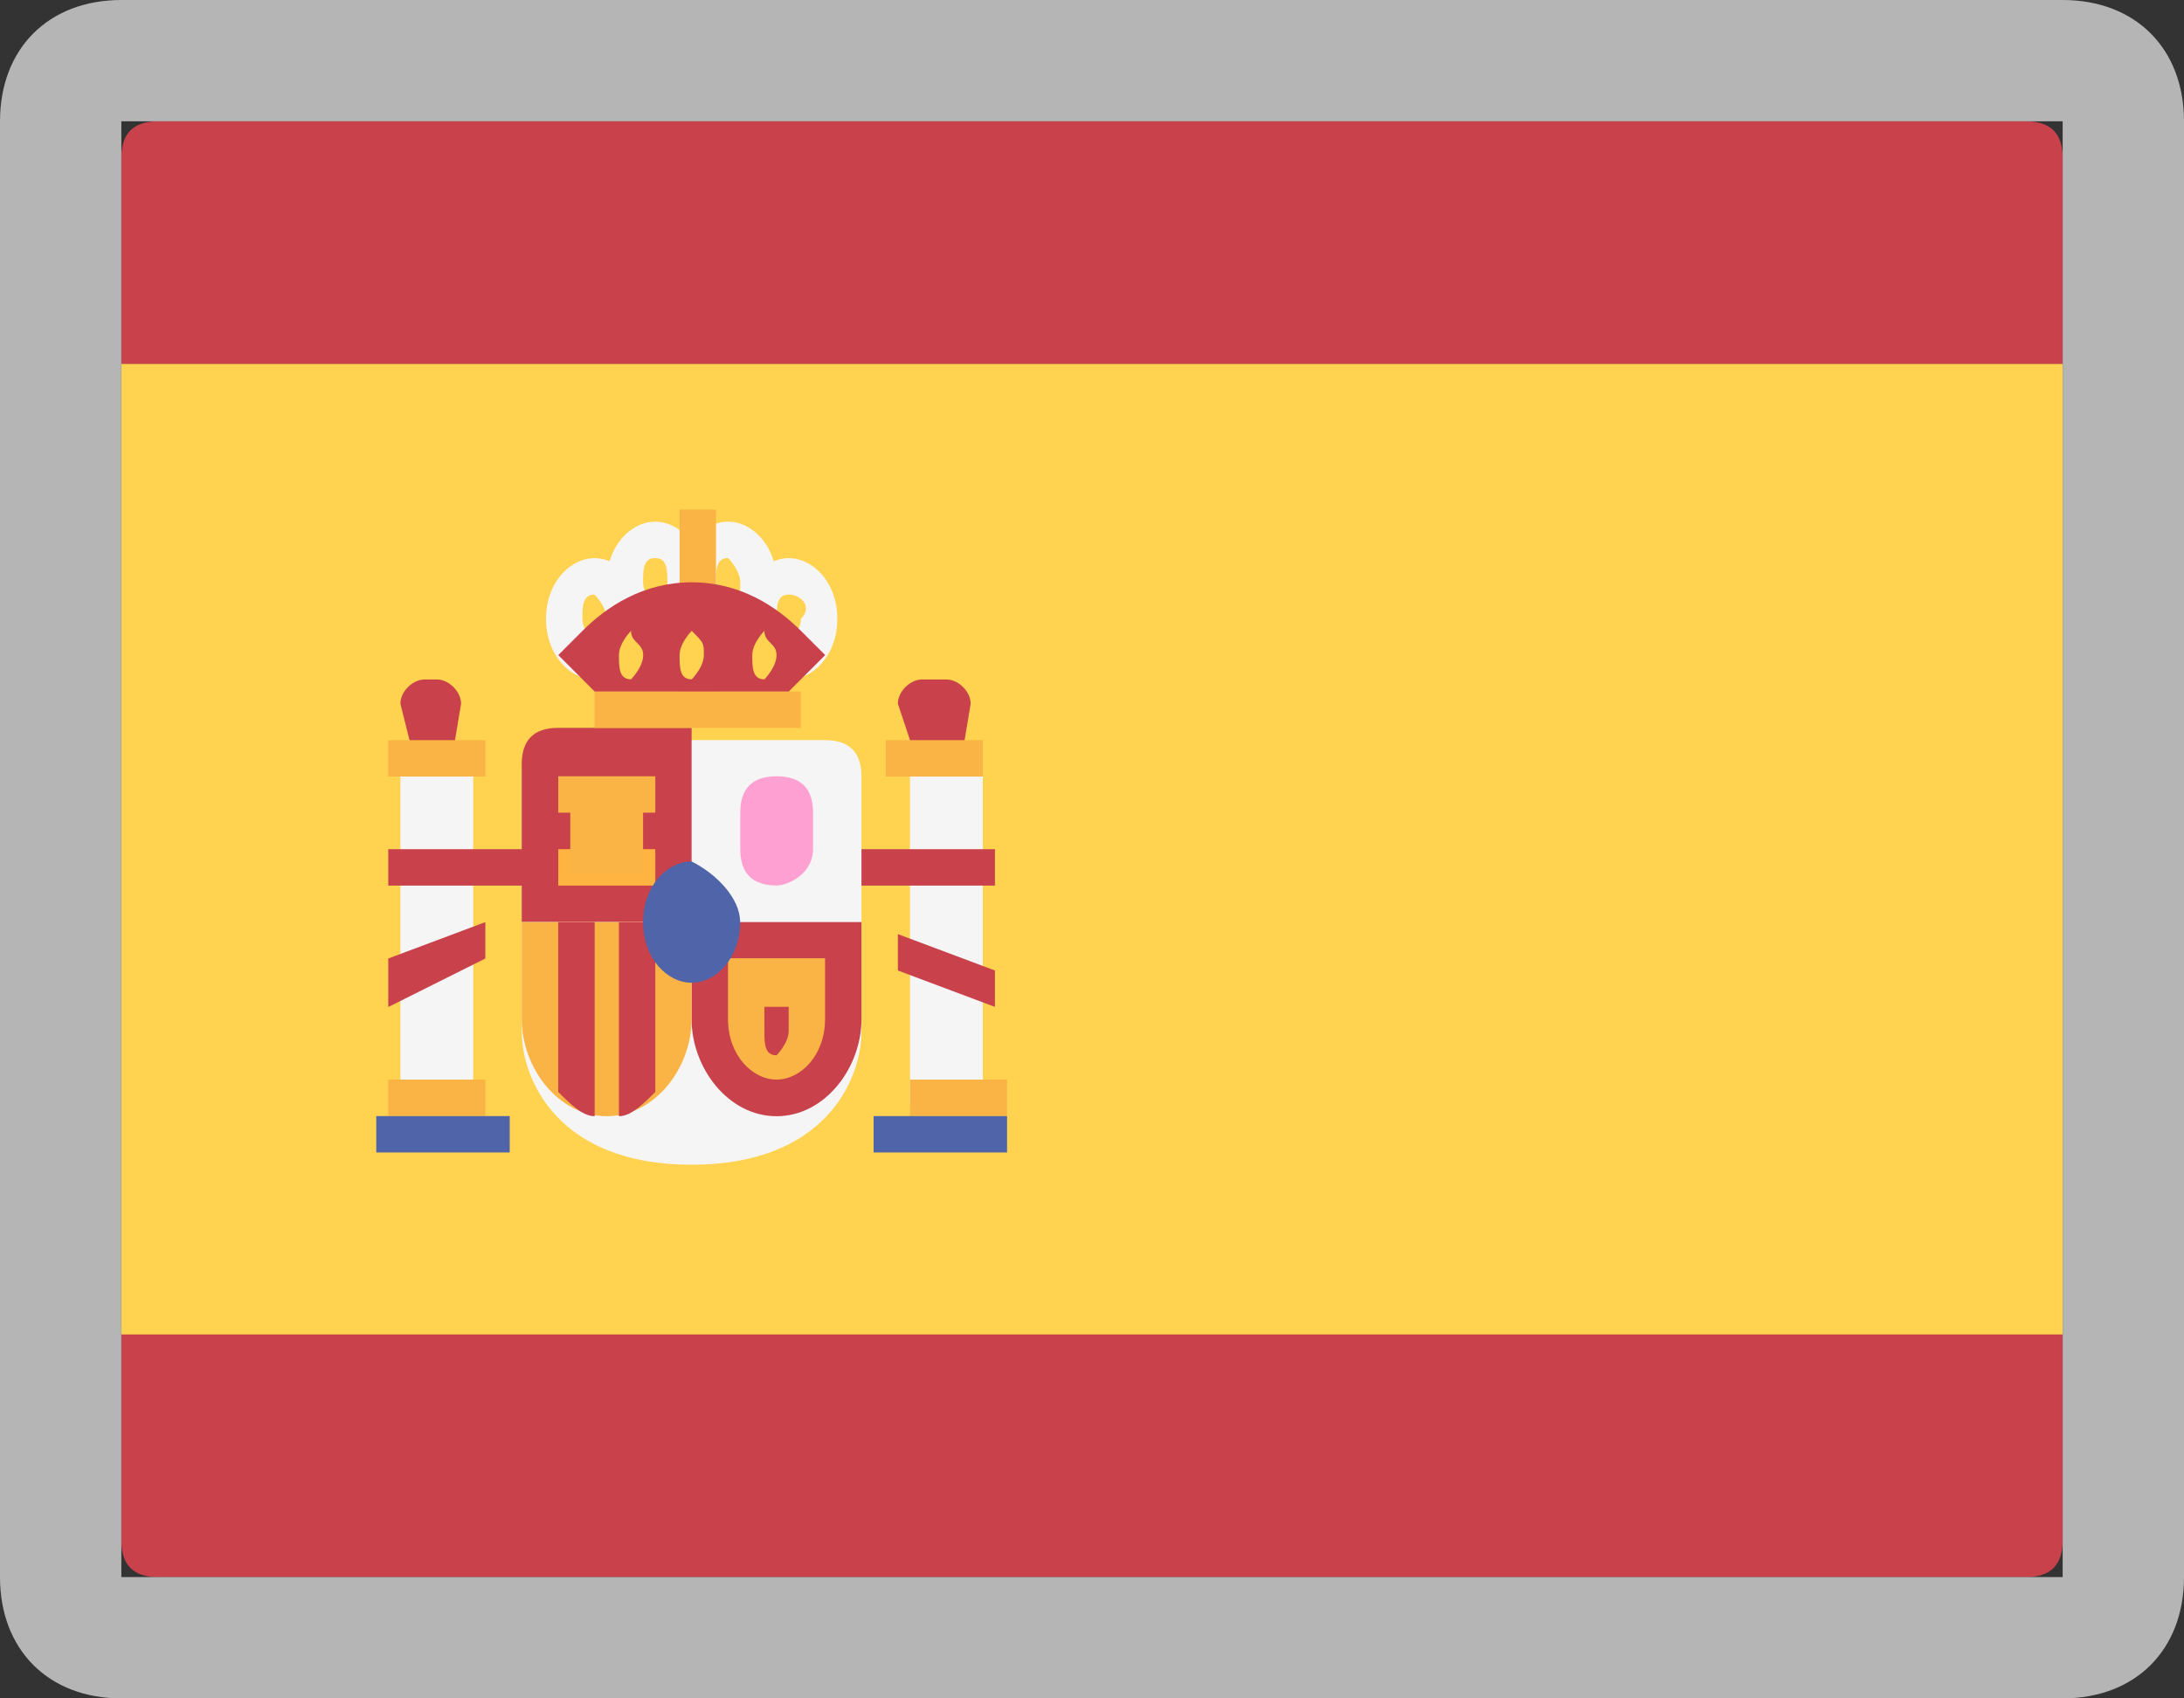 <svg width="18" height="14" viewBox="0 0 18 14" fill="none" xmlns="http://www.w3.org/2000/svg">
<rect x="0" y="0" width="18" height="14" fill="#333333" stroke="none"/>
<g clip-path="url(#clip0_130_181)">
<g clip-path="url(#clip1_130_181)">
<mask id="mask0_130_181" style="mask-type:luminance" maskUnits="userSpaceOnUse" x="-3" y="-53" width="24" height="432">
<path d="M21 -53H-3V379H21V-53Z" fill="white"/>
</mask>
<g mask="url(#mask0_130_181)">
<path d="M1.3 13H16.7C16.9 13 17 12.9 17 12.7V1.3C17 1.1 16.9 1 16.7 1H1.3C1.1 1 1 1.1 1 1.3V12.7C1 12.9 1.1 13 1.3 13Z" fill="#C8414B"/>
<path d="M17 3H1V11H17V3Z" fill="#FFD250"/>
<path d="M7.8 7.001L8 5.801C8 5.701 7.9 5.601 7.8 5.601H7.6C7.5 5.601 7.4 5.701 7.4 5.801L7.8 7.001Z" fill="#C8414B"/>
<path d="M8.1 6.399H7.5V9.099H8.1V6.399Z" fill="#F5F5F5"/>
<path d="M8.1 6.101H7.3V6.401H8.1V6.101Z" fill="#FAB446"/>
<path d="M8.2 7H6.8V7.3H8.2V7Z" fill="#C8414B"/>
<path d="M8.2 8.3L7.4 8V7.7L8.2 8V8.3Z" fill="#C8414B"/>
<path d="M3.6 7.001L3.8 5.801C3.8 5.701 3.7 5.601 3.6 5.601H3.5C3.4 5.601 3.3 5.701 3.3 5.801L3.6 7.001Z" fill="#C8414B"/>
<path d="M4.6 6.101C4.4 6.101 4.3 6.201 4.3 6.401V8.501C4.3 8.901 4.6 9.601 5.7 9.601C6.8 9.601 7.1 8.901 7.1 8.501V6.401C7.1 6.201 7 6.101 6.8 6.101H4.6Z" fill="#F5F5F5"/>
<path d="M5.7 7.6H4.3V6.3C4.3 6.1 4.4 6 4.6 6H5.7V7.6Z" fill="#C8414B"/>
<path d="M5.7 7.601H7.1V8.401C7.1 8.801 6.8 9.201 6.4 9.201C6 9.201 5.7 8.801 5.7 8.401V7.601Z" fill="#C8414B"/>
<path d="M4.3 7.601H5.7V8.401C5.7 8.801 5.4 9.201 5 9.201C4.6 9.201 4.3 8.801 4.3 8.401V7.601Z" fill="#FAB446"/>
<path d="M5.401 9.001V7.601H5.101V9.201C5.201 9.201 5.301 9.101 5.401 9.001Z" fill="#C8414B"/>
<path d="M4.901 9.201V7.601H4.601V9.001C4.701 9.101 4.801 9.201 4.901 9.201Z" fill="#C8414B"/>
<path d="M5.401 7H4.601V7.3H5.401V7Z" fill="#FFB441"/>
<path d="M5.401 6.399H4.601V6.699H5.401V6.399Z" fill="#FAB446"/>
<path d="M5.3 6.601H4.7V7.201H5.3V6.601Z" fill="#FAB446"/>
<path d="M3.9 6.399H3.3V9.099H3.9V6.399Z" fill="#F5F5F5"/>
<path d="M4 8.899H3.2V9.199H4V8.899Z" fill="#FAB446"/>
<path d="M4 6.101H3.2V6.401H4V6.101Z" fill="#FAB446"/>
<path d="M4.201 9.2H3.101V9.5H4.201V9.2Z" fill="#5064AA"/>
<path d="M8.3 8.899H7.5V9.199H8.3V8.899Z" fill="#FAB446"/>
<path d="M8.3 9.2H7.2V9.5H8.3V9.2Z" fill="#5064AA"/>
<path d="M6.6 5.7H4.9V6H6.6V5.7Z" fill="#FAB446"/>
<path d="M5.901 4.8H5.601V5.7H5.901V4.8Z" fill="#FFB441"/>
<path d="M5.4 5.3C5.2 5.3 5 5.1 5 4.8C5 4.5 5.2 4.3 5.4 4.3C5.6 4.3 5.8 4.5 5.8 4.8C5.8 5.1 5.6 5.3 5.4 5.3ZM5.4 4.6C5.3 4.6 5.3 4.7 5.3 4.8C5.3 4.9 5.4 5 5.4 5C5.5 5 5.5 4.9 5.5 4.8C5.5 4.7 5.5 4.6 5.4 4.6Z" fill="#F5F5F5"/>
<path d="M6.001 5.3C5.801 5.3 5.601 5.1 5.601 4.8C5.601 4.5 5.801 4.3 6.001 4.3C6.201 4.3 6.401 4.5 6.401 4.8C6.401 5.1 6.201 5.3 6.001 5.3ZM6.001 4.6C5.901 4.6 5.901 4.7 5.901 4.8C5.901 4.9 6.001 5 6.001 5C6.101 5 6.101 4.9 6.101 4.8C6.101 4.7 6.001 4.6 6.001 4.6Z" fill="#F5F5F5"/>
<path d="M6.501 5.601C6.301 5.601 6.101 5.401 6.101 5.101C6.101 4.801 6.301 4.601 6.501 4.601C6.701 4.601 6.901 4.801 6.901 5.101C6.901 5.401 6.701 5.601 6.501 5.601ZM6.501 4.901C6.401 4.901 6.401 5.001 6.401 5.101C6.401 5.201 6.501 5.301 6.501 5.301C6.501 5.301 6.601 5.201 6.601 5.101C6.701 5.001 6.601 4.901 6.501 4.901Z" fill="#F5F5F5"/>
<path d="M4.9 5.601C4.7 5.601 4.5 5.401 4.5 5.101C4.5 4.801 4.7 4.601 4.9 4.601C5.1 4.601 5.3 4.801 5.3 5.101C5.3 5.401 5.1 5.601 4.9 5.601ZM4.9 4.901C4.8 4.901 4.8 5.001 4.8 5.101C4.8 5.201 4.9 5.301 4.9 5.301C5 5.301 5 5.201 5 5.101C5 5.001 4.9 4.901 4.9 4.901Z" fill="#F5F5F5"/>
<path d="M6.5 8.299V8.499C6.5 8.599 6.4 8.699 6.4 8.699C6.3 8.699 6.3 8.599 6.3 8.499V8.299H6.5ZM6.8 7.899H6V8.399C6 8.699 6.2 8.899 6.4 8.899C6.6 8.899 6.8 8.699 6.8 8.399V7.899Z" fill="#FAB446"/>
<path d="M6.401 7.299C6.201 7.299 6.101 7.199 6.101 6.999V6.699C6.101 6.499 6.201 6.399 6.401 6.399C6.601 6.399 6.701 6.499 6.701 6.699V6.999C6.701 7.199 6.501 7.299 6.401 7.299Z" fill="#FFA0D2"/>
<path d="M6.1 7.601C6.1 7.901 5.9 8.101 5.7 8.101C5.5 8.101 5.3 7.901 5.3 7.601C5.3 7.301 5.5 7.101 5.7 7.101C5.9 7.201 6.1 7.401 6.1 7.601Z" fill="#5064AA"/>
<path d="M5.901 4.2H5.601V5.1H5.901V4.2Z" fill="#FAB446"/>
<path d="M4.901 5.7L4.601 5.4L4.801 5.2C5.001 5 5.301 4.8 5.701 4.8C6.101 4.8 6.401 5 6.601 5.2L6.801 5.4L6.501 5.7H4.901Z" fill="#C8414B"/>
<path d="M5.801 5.4C5.801 5.5 5.701 5.6 5.701 5.6C5.601 5.6 5.601 5.5 5.601 5.4C5.601 5.3 5.701 5.2 5.701 5.2C5.801 5.3 5.801 5.3 5.801 5.4Z" fill="#FFD250"/>
<path d="M5.301 5.4C5.301 5.5 5.201 5.6 5.201 5.6C5.101 5.6 5.101 5.5 5.101 5.4C5.101 5.3 5.201 5.2 5.201 5.2C5.201 5.3 5.301 5.3 5.301 5.4Z" fill="#FFD250"/>
<path d="M6.4 5.4C6.4 5.5 6.3 5.6 6.3 5.6C6.2 5.6 6.2 5.5 6.2 5.4C6.2 5.3 6.3 5.2 6.3 5.2C6.3 5.3 6.4 5.3 6.4 5.4Z" fill="#FFD250"/>
<path d="M4.6 7H3.2V7.3H4.6V7Z" fill="#C8414B"/>
<path d="M3.2 8.301L4 7.901V7.601L3.2 7.901V8.301Z" fill="#C8414B"/>
<path d="M17 1V13H1V1H17ZM17 0H1C0.4 0 0 0.4 0 1V13C0 13.6 0.4 14 1 14H17C17.6 14 18 13.6 18 13V1C18 0.4 17.6 0 17 0Z" fill="#B5B5B5"/>
</g>
</g>
</g>
<defs>
<clipPath id="clip0_130_181">
<rect width="18" height="14" fill="white"/>
</clipPath>
<clipPath id="clip1_130_181">
<rect width="24" height="432" fill="white" transform="translate(-3 -53)"/>
</clipPath>
</defs>
</svg>
